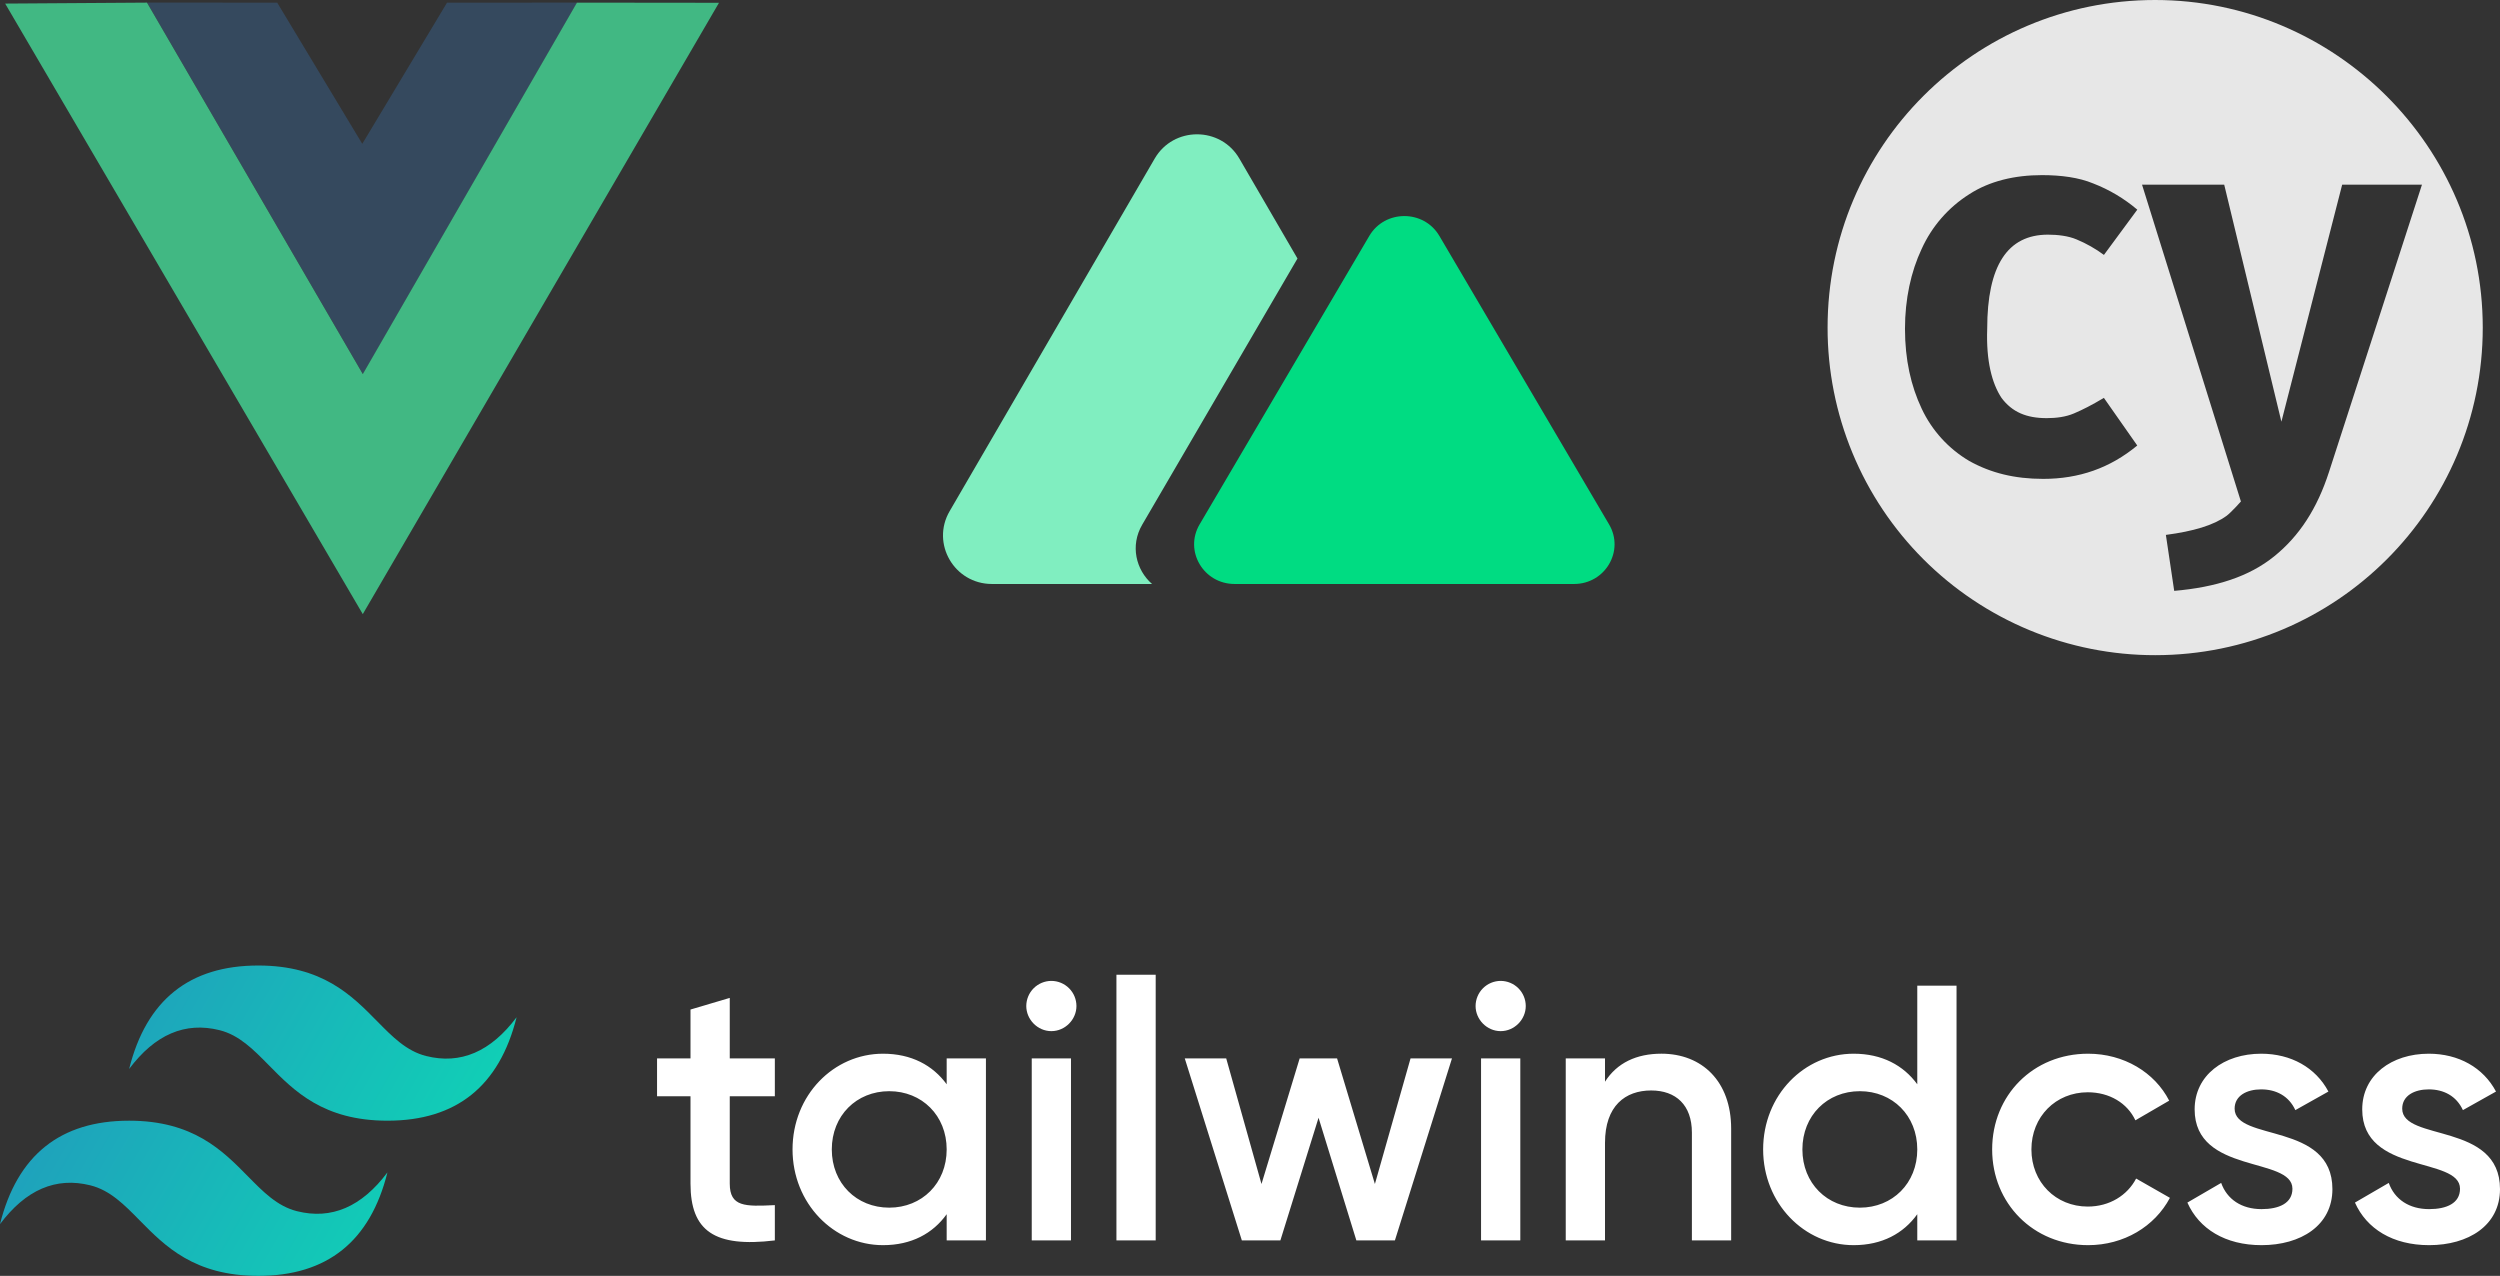 <svg width="145" height="74" viewBox="0 0 145 74" fill="none" xmlns="http://www.w3.org/2000/svg">
<rect x="0" y="0" width="145" height="74" fill="#333333" stroke="none"/>
<g clip-path="url(#clip0_98_841)">
<path d="M14.981 56C10.986 56 8.489 58 7.49 62C8.989 60 10.736 59.25 12.734 59.75C13.873 60.035 14.688 60.863 15.59 61.78C17.058 63.272 18.758 65 22.471 65C26.466 65 28.963 63 29.962 59C28.464 61 26.716 61.75 24.719 61.25C23.579 60.965 22.764 60.137 21.863 59.22C20.394 57.728 18.694 56 14.981 56ZM7.49 65C3.496 65 0.999 67 0 71C1.498 69 3.246 68.25 5.243 68.75C6.383 69.035 7.198 69.863 8.099 70.779C9.568 72.272 11.268 74 14.981 74C18.976 74 21.473 72 22.471 68C20.973 70 19.225 70.75 17.228 70.25C16.088 69.965 15.274 69.137 14.372 68.22C12.903 66.728 11.203 65 7.49 65Z" fill="url(#paint0_linear_98_841)"/>
<path d="M44.941 63.584H42.326V68.651C42.326 70.002 43.212 69.981 44.941 69.897V71.944C41.441 72.367 40.049 71.396 40.049 68.651V63.584H38.109V61.389H40.049V58.553L42.326 57.878V61.389H44.941V63.584ZM54.907 61.389H57.184V71.944H54.907V70.424C54.106 71.543 52.862 72.219 51.217 72.219C48.35 72.219 45.967 69.791 45.967 66.667C45.967 63.521 48.35 61.115 51.217 61.115C52.862 61.115 54.106 61.79 54.907 62.888V61.389ZM51.575 70.044C53.473 70.044 54.907 68.63 54.907 66.667C54.907 64.703 53.473 63.289 51.575 63.289C49.678 63.289 48.244 64.703 48.244 66.667C48.244 68.63 49.678 70.044 51.575 70.044ZM60.979 59.806C60.178 59.806 59.524 59.13 59.524 58.349C59.525 57.963 59.679 57.593 59.951 57.32C60.224 57.047 60.594 56.893 60.979 56.892C61.365 56.893 61.734 57.047 62.007 57.32C62.28 57.593 62.433 57.963 62.434 58.349C62.434 59.13 61.78 59.806 60.979 59.806ZM59.841 71.944V61.389H62.117V71.944H59.841ZM64.753 71.944V56.533H67.03V71.944H64.753ZM81.811 61.389H84.214L80.904 71.944H78.669L76.476 64.83L74.262 71.944H72.027L68.717 61.389H71.121L73.166 68.672L75.38 61.389H77.551L79.744 68.672L81.811 61.389ZM87.039 59.806C86.238 59.806 85.584 59.13 85.584 58.349C85.585 57.963 85.739 57.593 86.011 57.32C86.284 57.047 86.654 56.893 87.039 56.892C87.425 56.893 87.794 57.047 88.067 57.32C88.34 57.593 88.493 57.963 88.494 58.349C88.494 59.13 87.84 59.806 87.039 59.806V59.806ZM85.901 71.944V61.389H88.178V71.944H85.901ZM96.359 61.114C98.72 61.114 100.407 62.719 100.407 65.463V71.944H98.13V65.695C98.13 64.091 97.202 63.247 95.768 63.247C94.271 63.247 93.09 64.133 93.09 66.287V71.944H90.813V61.389H93.09V62.74C93.786 61.642 94.925 61.114 96.359 61.114ZM111.202 57.167H113.479V71.944H111.202V70.424C110.401 71.543 109.157 72.219 107.512 72.219C104.645 72.219 102.262 69.791 102.262 66.667C102.262 63.521 104.645 61.115 107.512 61.115C109.157 61.115 110.401 61.79 111.202 62.888V57.167ZM107.871 70.044C109.768 70.044 111.202 68.63 111.202 66.667C111.202 64.703 109.768 63.289 107.871 63.289C105.973 63.289 104.539 64.703 104.539 66.667C104.539 68.63 105.973 70.044 107.871 70.044ZM121.111 72.219C117.928 72.219 115.545 69.791 115.545 66.667C115.545 63.521 117.928 61.115 121.111 61.115C123.178 61.115 124.97 62.191 125.813 63.838L123.852 64.978C123.389 63.986 122.355 63.352 121.09 63.352C119.235 63.352 117.822 64.767 117.822 66.667C117.822 68.567 119.235 69.981 121.09 69.981C122.355 69.981 123.389 69.327 123.895 68.356L125.856 69.475C124.97 71.142 123.178 72.219 121.111 72.219ZM129.608 64.302C129.608 66.223 135.28 65.062 135.28 68.968C135.28 71.079 133.446 72.219 131.169 72.219C129.06 72.219 127.542 71.269 126.868 69.749L128.828 68.609C129.166 69.559 130.009 70.129 131.169 70.129C132.181 70.129 132.961 69.791 132.961 68.947C132.961 67.068 127.289 68.123 127.289 64.345C127.289 62.36 128.997 61.115 131.148 61.115C132.876 61.115 134.31 61.917 135.048 63.31L133.13 64.387C132.75 63.563 132.012 63.184 131.148 63.184C130.325 63.184 129.608 63.542 129.608 64.302ZM139.328 64.302C139.328 66.223 145 65.062 145 68.968C145 71.079 143.166 72.219 140.889 72.219C138.78 72.219 137.262 71.269 136.587 69.749L138.548 68.609C138.885 69.559 139.729 70.129 140.889 70.129C141.9 70.129 142.681 69.791 142.681 68.947C142.681 67.068 137.009 68.123 137.009 64.345C137.009 62.36 138.717 61.115 140.868 61.115C142.596 61.115 144.03 61.917 144.768 63.31L142.849 64.387C142.47 63.563 141.732 63.184 140.868 63.184C140.045 63.184 139.328 63.542 139.328 64.302Z" fill="white"/>
</g>
<g clip-path="url(#clip1_98_841)">
<path d="M124.997 0C114.496 0 106 8.498 106 19C105.998 21.496 106.489 23.967 107.443 26.273C108.397 28.579 109.797 30.674 111.561 32.439C113.326 34.203 115.421 35.603 117.727 36.557C120.033 37.511 122.504 38.002 125 38C135.502 38 144 29.502 144 19C143.998 8.498 135.431 0 124.997 0ZM116.086 23.077C116.707 23.905 117.536 24.252 118.709 24.252C119.264 24.252 119.816 24.182 120.299 23.975C120.784 23.769 121.336 23.49 122.025 23.077L123.961 25.84C122.373 27.154 120.576 27.775 118.504 27.775C116.844 27.775 115.464 27.43 114.221 26.739C113.014 26.027 112.05 24.968 111.456 23.699C110.836 22.385 110.489 20.865 110.489 19.068C110.489 17.342 110.836 15.753 111.455 14.44C112.046 13.132 113.008 12.027 114.222 11.262C115.396 10.502 116.846 10.157 118.436 10.157C119.542 10.157 120.578 10.295 121.407 10.64C122.338 11 123.202 11.514 123.963 12.16L122.028 14.785C121.537 14.422 121.004 14.12 120.44 13.886C119.957 13.68 119.335 13.61 118.781 13.61C116.433 13.61 115.258 15.406 115.258 19.067C115.19 20.935 115.535 22.246 116.087 23.076L116.086 23.077ZM135.086 27.36C134.396 29.502 133.358 31.092 131.907 32.265C130.456 33.442 128.521 34.062 126.104 34.27L125.621 31.024C127.209 30.815 128.384 30.47 129.144 29.916C129.419 29.71 129.973 29.087 129.973 29.087L124.238 10.71H129.004L132.321 24.458L135.846 10.71H140.474L135.086 27.36Z" fill="#E7E7E7"/>
</g>
<path fill-rule="evenodd" clip-rule="evenodd" d="M71.883 9.198C70.792 7.321 68.063 7.321 66.972 9.198L55.078 29.649C53.986 31.525 55.35 33.871 57.533 33.871H66.819C65.886 33.056 65.54 31.646 66.246 30.436L75.254 14.994L71.883 9.198Z" fill="#80EEC0"/>
<path d="M79.419 13.684C80.323 12.148 82.581 12.148 83.484 13.684L93.327 30.416C94.23 31.952 93.102 33.871 91.295 33.871H71.608C69.802 33.871 68.673 31.952 69.576 30.416L79.419 13.684Z" fill="#00DC82"/>
<path d="M8.53 0.151L16.078 0.154L21.012 8.343L25.928 0.154L33.469 0.152L21.049 21.695L8.53 0.151Z" fill="#35495E"/>
<path d="M0.299 0.208L8.524 0.152L21.042 21.696L33.462 0.153L41.701 0.162L21.041 35.619L0.299 0.208Z" fill="#41B883"/>
<defs>
<linearGradient id="paint0_linear_98_841" x1="-0.832" y1="61.76" x2="25.061" y2="76.671" gradientUnits="userSpaceOnUse">
<stop stop-color="#2298BD"/>
<stop offset="1" stop-color="#0ED7B5"/>
</linearGradient>
<clipPath id="clip0_98_841">
<rect width="145" height="18" fill="white" transform="translate(0 56)"/>
</clipPath>
<clipPath id="clip1_98_841">
<rect width="38" height="38" fill="white" transform="translate(106)"/>
</clipPath>
</defs>
</svg>
